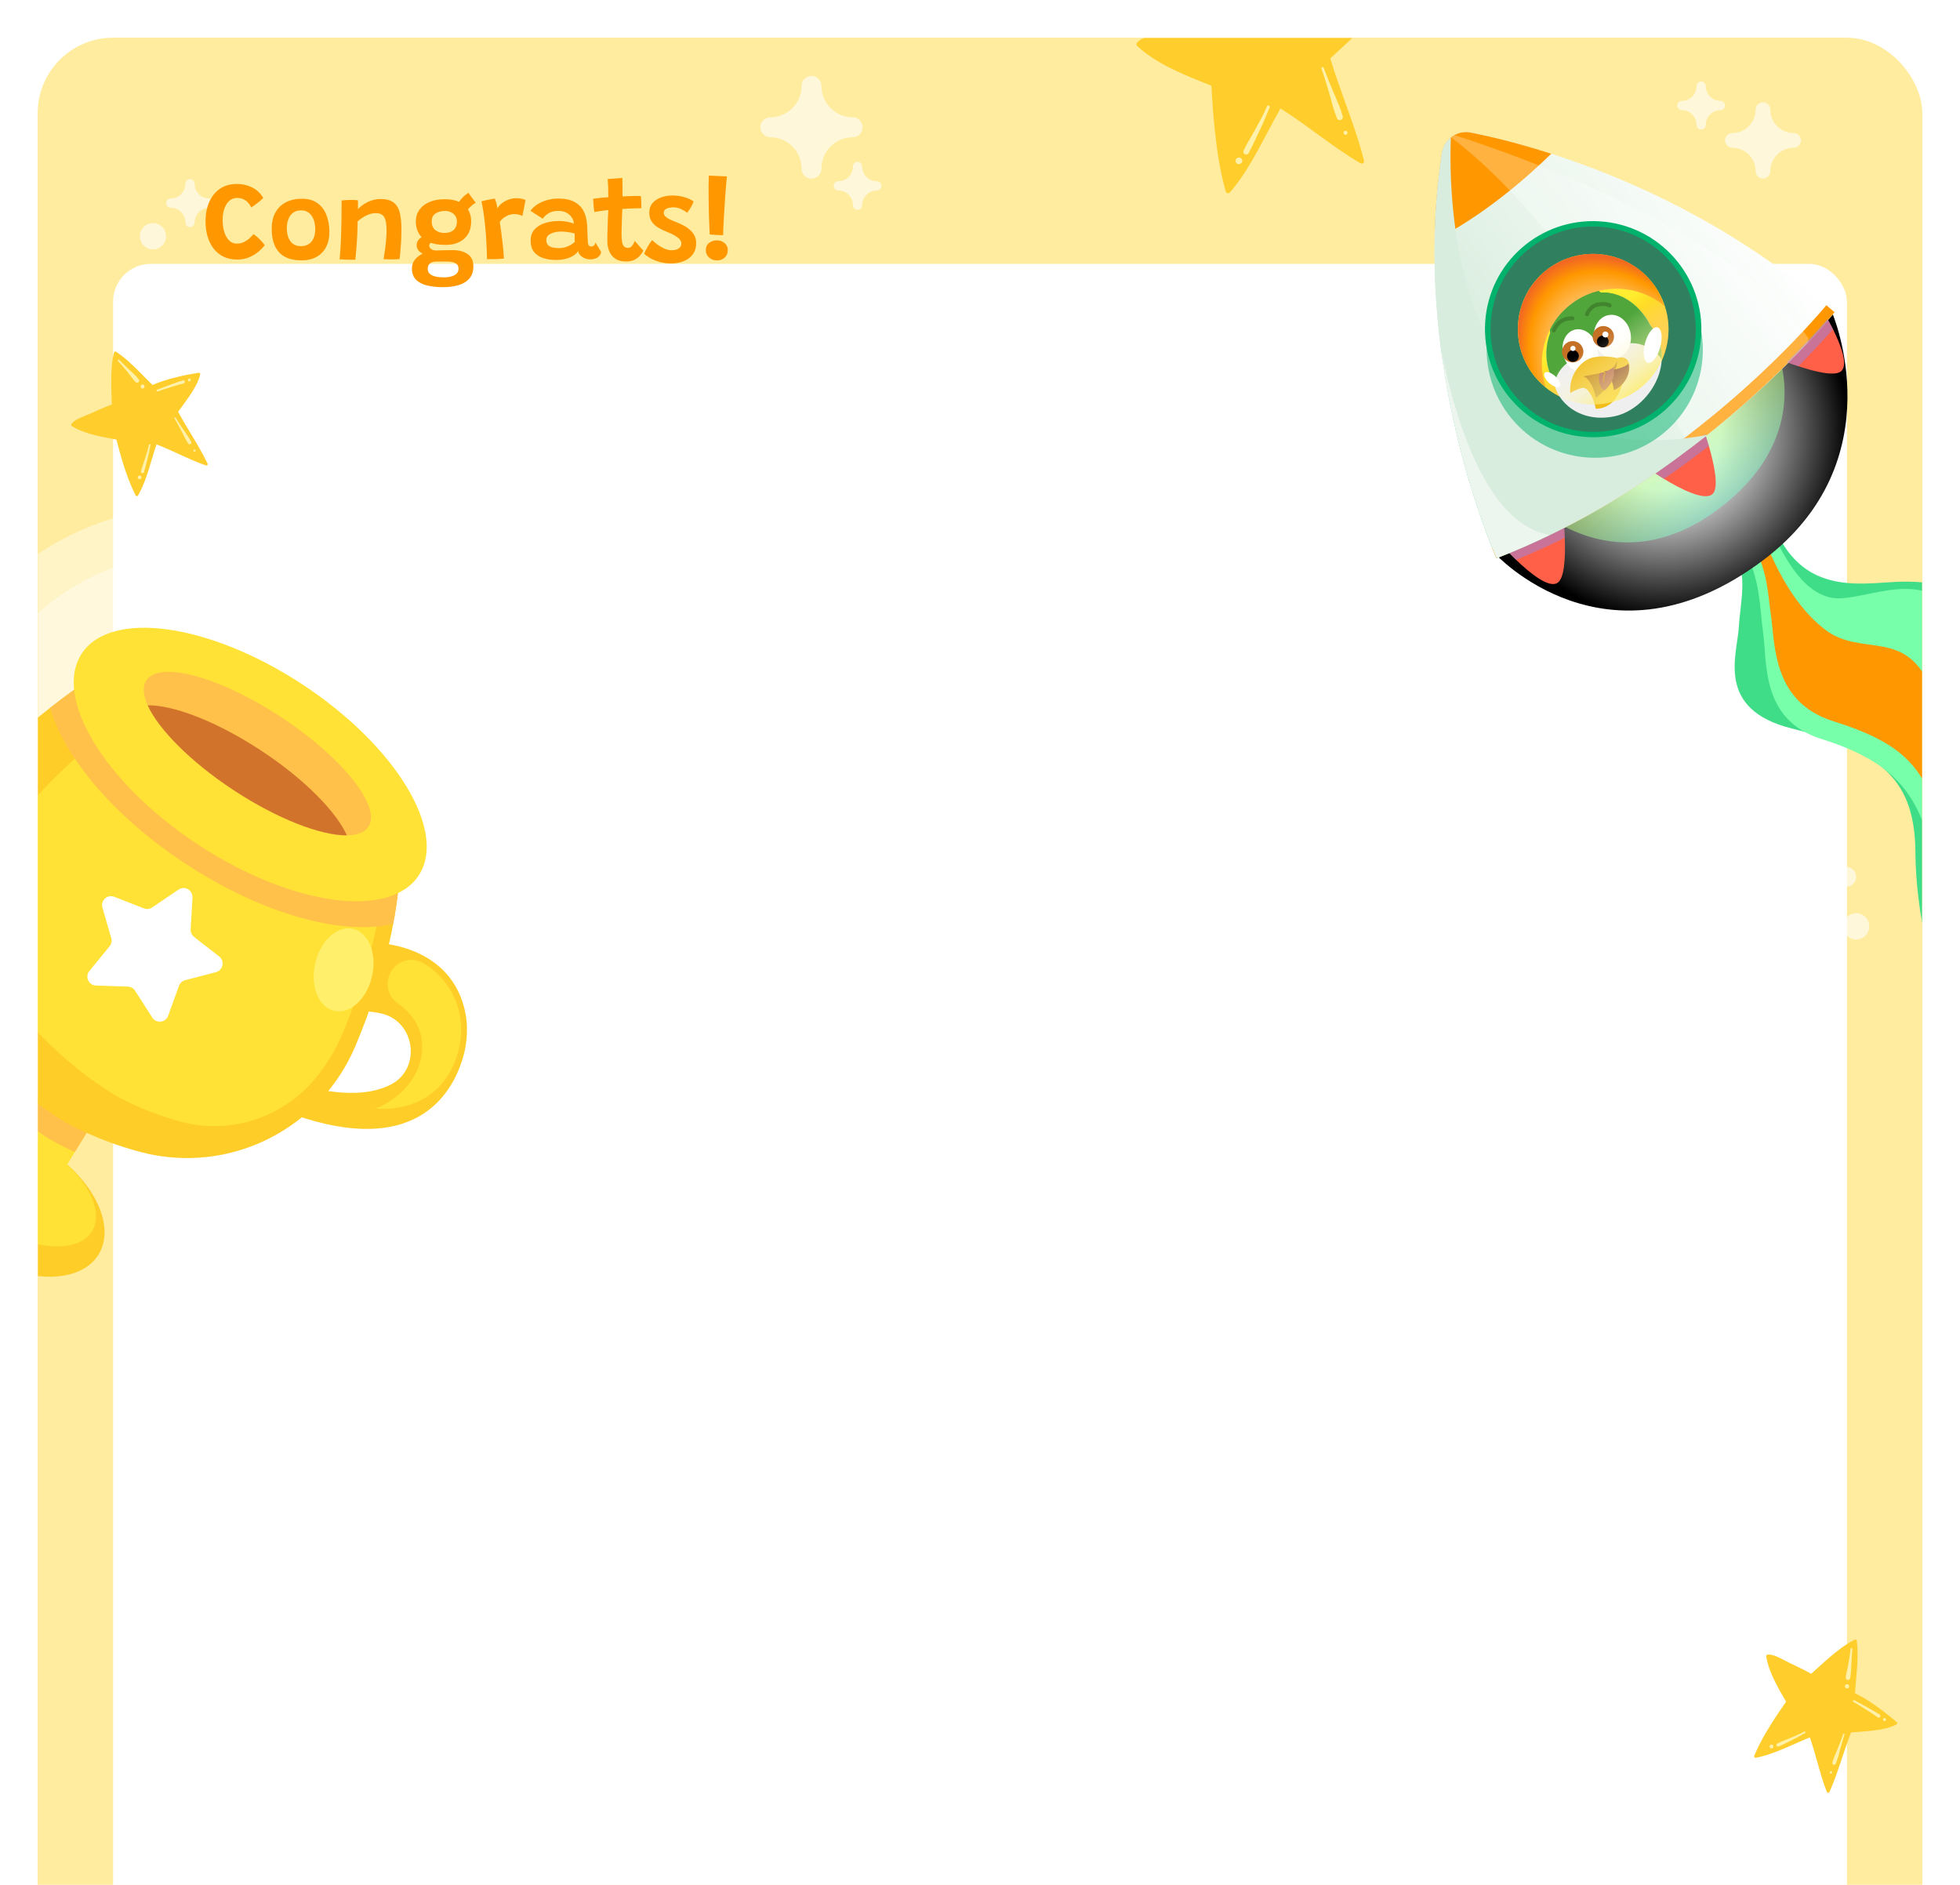 <svg width="1040" height="1000" viewBox="0 0 1040 1000" fill="none"
    xmlns="http://www.w3.org/2000/svg">
    <g filter="url(#filter0_dd_3008_152531)">
        <g clip-path="url(#clip0_3008_152531)">
            <path d="M1020 20H20V1427.09H1020V20Z" fill="#FFEC9F" />
            <rect x="60" y="140" width="920" height="1380" rx="20" fill="white" />
            <mask id="mask0_3008_152531" style="mask-type:luminance" maskUnits="userSpaceOnUse"
                x="20" y="20" width="1000" height="1408">
                <path d="M1020 20H20V1427.09H1020V20Z" fill="white" />
            </mask>
            <g mask="url(#mask0_3008_152531)">
                <path
                    d="M1150.06 443.706C1160.9 442.856 1183.11 441.908 1195.4 453.77C1283.44 555.579 1182.51 589.328 1172.34 593.829C1153.61 602.106 1118.19 592.7 1097.26 584.304C1078.91 576.943 1059.32 563.911 1044.33 548.122C1023.92 526.619 1016.53 480.608 1016.35 452.531C1016.1 414.635 999.579 398.686 950.732 386.489C910.045 376.328 921.806 347.335 922.659 332.6C923.474 318.536 927.458 306.662 920.365 290.336C917.826 284.49 914.036 278.821 908.788 274.66C902.823 269.931 894.173 265.716 888.048 264L888.227 263.868C892.458 260.762 901.004 254.488 906.136 253.122C911.976 251.568 917.566 252.116 922.962 254.817C933.929 260.306 937.739 271.686 942.569 282.066C947.474 292.61 954.722 301.469 965.754 305.932C978.287 311.002 991.248 309.611 1004.32 308.806C1018.24 307.947 1033.61 309.434 1045.94 316.636C1052.16 320.27 1055.76 325.223 1057.35 332.314C1060.42 345.946 1058.28 360.361 1059.4 374.158C1060.7 390.041 1062.98 407.762 1074.28 420.076C1084.16 430.842 1100.08 435.846 1113.65 439.631C1125.52 442.942 1137.76 444.672 1150.06 443.706Z"
                    fill="#40DD88" />
                <path
                    d="M1165.7 473.345C1200.43 459.783 1192.54 468.748 1203.77 480.935C1287.35 585.772 1174.14 600.072 1167.5 604.897C1155.29 613.772 1127.52 604.458 1110.59 595.997C1095.75 588.581 1078.94 575.274 1064.99 559.033C1046.01 536.916 1032.04 489.096 1026.69 459.856C1019.46 420.391 1004.37 404.006 966.223 391.966C934.451 381.936 937.704 351.58 935.594 336.222C933.58 321.564 934.301 309.143 926.059 292.236C923.108 286.182 919.272 280.33 914.643 276.067C909.384 271.222 902.248 266.951 897.43 265.247L897.537 265.107C900.068 261.815 905.18 255.164 908.695 253.672C912.696 251.973 916.904 252.469 921.369 255.208C930.444 260.775 935.356 272.576 940.831 283.321C946.393 294.236 957.402 317.757 975.99 317.433C994.578 317.109 1027.21 299.082 1040.57 333.651C1051.4 361.707 1032.69 431.129 1069.2 452.369C1107.11 474.425 1148.22 480.167 1165.7 473.345Z"
                    fill="#77FFAA" />
                <g style="mix-blend-mode:plus-lighter">
                    <path
                        d="M1165.93 452.472C1200.67 438.91 1192.53 468.752 1203.76 480.939C1203.76 480.939 1109.08 622.903 1102.44 627.729C1087.6 620.312 1062.62 607.635 1039.09 574.136C1017.25 543.051 1036.61 476.344 1031.25 447.104C1024.03 407.64 1010.7 394.597 972.563 382.557C940.792 372.528 941.866 342.272 939.757 326.915C937.743 312.257 937.946 303.933 929.705 287.027C926.754 280.973 917.899 267.116 897.432 265.256L897.539 265.117C900.07 261.824 905.181 255.174 908.696 253.682C912.697 251.984 912.985 255.36 917.45 258.1C926.524 263.667 928.812 272.096 934.288 282.841C939.849 293.755 948.255 318.257 968.065 333.783C987.875 349.31 1011.77 332.093 1025.12 366.661C1035.95 394.715 1030.92 440.316 1067.42 461.556C1105.33 483.611 1148.46 459.294 1165.93 452.472Z"
                        fill="#FF9800" />
                </g>
                <path style="mix-blend-mode:color-dodge"
                    d="M972.092 165.75C972.092 165.75 1006.27 244.456 935.04 297.594C852.579 359.115 793.081 293.545 793.081 293.545L827.134 162.961L972.092 165.75Z"
                    fill="url(#paint0_radial_3008_152531)" />
                <path opacity="0.5"
                    d="M942.529 184.935C942.529 184.935 964.241 231.404 910.904 270.725C858.565 309.302 816.657 270.299 816.657 270.299L821.426 152.016L942.547 184.959L942.529 184.935Z"
                    fill="url(#paint1_linear_3008_152531)" />
                <path
                    d="M871.488 246.497C871.488 246.497 873.799 248.14 877.257 250.448C878.936 251.585 880.819 252.751 882.909 254.051C892.107 259.643 904.29 265.796 908.602 262.18C912.288 259.032 909.576 246.393 906.726 236.572C905.999 234.29 905.4 232.131 904.793 230.303C903.639 226.819 902.732 224.491 902.732 224.491L871.465 246.515L871.488 246.497Z"
                    fill="#FF6047" />
                <path
                    d="M793.637 285.638C793.637 285.638 796.062 288.499 799.645 292.234C801.115 293.671 802.736 295.358 804.426 296.993C811.957 304.226 821.464 311.831 826.123 309.405C830.259 307.297 830.688 295.284 830.268 285.28C830.121 282.856 830.037 280.565 829.849 278.57C829.489 274.312 829.181 271.429 829.181 271.429L793.66 285.621L793.637 285.638Z"
                    fill="#FF6047" />
                <path
                    d="M939.88 188.814C939.88 188.814 943.286 190.327 948.06 192.123C949.966 192.837 952.052 193.598 954.271 194.295C963.42 197.353 974.112 199.911 977.159 196.732C980.521 193.247 976.924 183.441 972.6 174.648C971.652 172.748 970.67 170.948 969.716 169.234C966.513 163.297 963.598 158.811 963.598 158.811L939.88 188.814Z"
                    fill="#FF6047" />
                <path
                    d="M794.124 296.164C834.013 280.849 868.833 259.18 896.858 237.801C900.038 235.429 903.056 233.032 906.062 230.717C929.707 211.846 947.913 193.919 959.351 181.693C968.513 171.889 973.415 165.77 973.415 165.77C920.809 119.505 863.749 94.628 823.073 81.531C805.098 75.753 790.274 72.259 780.486 70.33C777.293 69.635 774.161 70.233 771.568 71.698C770.999 72.049 770.431 72.401 769.908 72.863C767.297 74.884 765.553 77.778 765.044 81.163C762.604 96.921 761.405 112.406 761.197 127.476C759.654 220.258 794.141 296.187 794.141 296.187L794.124 296.164Z"
                    fill="url(#paint2_linear_3008_152531)" />
                <path
                    d="M791.614 290.436C890.777 252.203 958.475 174.621 969.074 161.93C970.535 163.159 971.977 164.365 973.431 165.635C973.431 165.635 902.445 254.512 794.002 296.154C794.002 296.154 793.088 294.155 791.591 290.453L791.614 290.436Z"
                    fill="#FF9800" />
                <g style="mix-blend-mode:multiply" opacity="0.5">
                    <path
                        d="M948.056 192.127C949.963 192.841 952.05 193.602 954.27 194.3C962.523 185.933 968.715 179.067 972.607 174.642C971.658 172.742 970.675 170.94 969.721 169.226C965.37 174.247 958.057 182.275 948.079 192.109L948.056 192.127Z"
                        fill="#9185E7" />
                </g>
                <g style="mix-blend-mode:multiply" opacity="0.5">
                    <path
                        d="M877.277 250.44C878.957 251.577 880.84 252.744 882.932 254.045C891.392 248.277 899.288 242.385 906.762 236.555C906.034 234.272 905.434 232.111 904.828 230.282C896.332 237.019 887.106 243.794 877.253 250.458L877.277 250.44Z"
                        fill="#9185E7" />
                </g>
                <g style="mix-blend-mode:multiply" opacity="0.5">
                    <path
                        d="M799.657 292.261C801.128 293.698 802.75 295.386 804.441 297.022C813.319 293.368 821.942 289.47 830.293 285.303C830.145 282.878 830.062 280.586 829.873 278.59C820.187 283.535 810.096 288.13 799.657 292.261Z"
                        fill="#9185E7" />
                </g>
                <path
                    d="M761.253 127.499C787.534 114.084 810.003 94.351 823.12 81.559C805.142 75.78 790.314 72.285 780.523 70.355C773.219 68.852 766.225 73.816 765.078 81.191C762.637 96.953 761.438 112.442 761.23 127.516L761.253 127.499Z"
                    fill="#FF9800" />
                <g style="mix-blend-mode:overlay" opacity="0.25">
                    <path
                        d="M896.874 237.732C925.067 216.408 946.468 195.375 959.34 181.645C959.387 181.61 959.604 179.53 959.604 179.53C919.722 121.598 799.374 80.491 771.642 71.65C771.074 72.002 770.436 72.406 769.937 72.85C826.46 115.326 878.911 204.956 896.897 237.715L896.874 237.732Z"
                        fill="white" />
                </g>
                <path style="mix-blend-mode:multiply"
                    d="M794.093 296.166C803.807 292.431 813.294 288.248 822.377 283.861C850.592 270.302 875.665 253.986 896.802 237.818C899.981 235.446 902.998 233.05 906.004 230.735C905.842 230.712 905.645 230.786 905.517 230.809C769.996 255.799 768.526 105.855 769.843 72.913C767.279 74.899 765.536 77.792 765.027 81.176C762.587 96.931 761.388 112.412 761.181 127.478C760.85 147.994 762.287 167.734 764.736 185.923C773.197 250.117 794.117 296.149 794.117 296.149L794.093 296.166Z"
                    fill="#D8EDDD" />
                <g style="mix-blend-mode:multiply" opacity="0.5">
                    <path
                        d="M880.547 231.502C855.176 250.43 819.23 245.172 800.259 219.758C781.289 194.343 786.477 158.397 811.848 139.468C837.22 120.54 873.166 125.798 892.136 151.212C911.107 176.627 905.918 212.574 880.547 231.502Z"
                        fill="#00B26B" />
                </g>
                <path
                    d="M841.807 231.851C810.159 229.834 786.093 202.586 788.053 170.991C790.013 139.395 817.257 115.416 848.904 117.433C880.552 119.449 904.618 146.697 902.658 178.293C900.699 209.889 873.454 233.867 841.807 231.851Z"
                    fill="#00B26B" />
                <path
                    d="M877.962 218.343C853.872 236.315 819.743 231.323 801.731 207.192C783.719 183.062 788.645 148.932 812.734 130.96C836.823 112.988 870.953 117.981 888.965 142.111C906.977 166.241 902.051 200.371 877.962 218.343Z"
                    fill="#308060" />
                <path
                    d="M839.653 214.15C817.804 210.959 802.648 190.687 805.802 168.871C808.955 147.055 829.225 131.957 851.074 135.148C872.924 138.339 888.08 158.611 884.926 180.427C881.772 202.242 861.503 217.341 839.653 214.15Z"
                    fill="url(#paint3_linear_3008_152531)" />
                <g filter="url(#filter1_i_3008_152531)">
                    <path
                        d="M824.479 194.257C818.395 184.445 820.661 173.185 822.555 168.782C821.975 164.531 821.913 154.632 826.309 149.039C831.804 142.048 843.463 142.053 849.345 147.225C863.517 146.522 872.686 158.335 875.499 164.329C891.013 183.303 875.034 208.823 856.939 212.79C838.845 216.758 825.908 205.592 824.479 194.257Z"
                        fill="url(#paint4_linear_3008_152531)" />
                </g>
                <g filter="url(#filter2_i_3008_152531)">
                    <path
                        d="M824.487 194.249C818.404 184.439 820.669 173.181 822.563 168.778C821.983 164.528 821.921 154.63 826.316 149.038C831.81 142.048 843.468 142.053 849.348 147.225C863.518 146.522 872.686 158.332 875.499 164.325C880.264 170.153 882.057 176.597 881.731 182.845C880.945 181.146 877.729 177.179 871.158 174.905C864.587 172.631 855.582 175.58 851.9 177.338C847.854 171.559 841.197 168.423 839.101 169.486C837.005 170.549 836.181 175.418 837.399 181.159C826.993 185.656 824.787 193.418 824.985 196.737C824.758 195.912 824.592 195.081 824.487 194.249Z"
                        fill="#51A63B" />
                </g>
                <g filter="url(#filter3_i_3008_152531)">
                    <ellipse cx="9.259" cy="11.543" rx="9.259" ry="11.543"
                        transform="matrix(0.964 -0.255 0.257 0.969 822.584 173.283)"
                        fill="white" />
                </g>
                <ellipse cx="5.686" cy="5.648" rx="5.686" ry="5.648"
                    transform="matrix(0.995 0.07 -0.07 1 829.238 180.57)"
                    fill="#C57125" />
                <ellipse cx="3.129" cy="3.109" rx="3.129" ry="3.109"
                    transform="matrix(0.995 0.07 -0.07 1 831.742 185.552)"
                    fill="black" />
                <ellipse cx="1.374" cy="1.365" rx="1.374" ry="1.365"
                    transform="matrix(0.995 0.07 -0.07 1 833.359 183.394)"
                    fill="white" />
                <g filter="url(#filter4_i_3008_152531)">
                    <ellipse cx="9.823" cy="11.542" rx="9.823" ry="11.542"
                        transform="matrix(0.984 -0.16 0.162 0.99 840.029 164.694)"
                        fill="white" />
                </g>
                <ellipse cx="5.686" cy="5.648" rx="5.686" ry="5.648"
                    transform="matrix(0.995 0.07 -0.07 1 845.48 172.58)"
                    fill="#C57125" />
                <ellipse cx="3.124" cy="3.103" rx="3.124" ry="3.103"
                    transform="matrix(0.995 0.07 -0.07 1 847.57 177.845)"
                    fill="black" />
                <ellipse cx="1.593" cy="1.583" rx="1.593" ry="1.583"
                    transform="matrix(0.995 0.07 -0.07 1 850.369 175.777)"
                    fill="white" />
                <g filter="url(#filter5_i_3008_152531)">
                    <path
                        d="M858.099 184.022C856.093 183.421 850.709 182.505 845.227 183.65C838.775 185.149 832.273 193.187 833.247 202.495C837.243 200.188 839.541 199.703 840.191 199.749C841.665 199.872 845.034 202.268 846.711 210.866C858.107 210.796 861.045 197.988 861.25 195.035C862.856 193.312 865.686 190.493 864.218 186.343C863.044 183.023 859.65 183.412 858.099 184.022Z"
                        fill="#F1BD18" />
                </g>
                <path
                    d="M846.769 211.052C845.698 204.81 842.355 199.88 839.933 199.708C853.268 197.073 855.062 197.538 858.24 191.531C857.314 199.107 852.157 207.247 846.769 211.052Z"
                    fill="#BF800F" />
                <g filter="url(#filter6_i_3008_152531)">
                    <path
                        d="M856.009 194.894C853.75 197.485 847.723 198.188 843.212 199.055C844.594 199.59 847.562 202.322 848.377 208.971C853.504 207.008 857.76 200.333 856.009 194.894Z"
                        fill="#7B2C25" />
                </g>
                <path
                    d="M816.227 161.048C818.465 147.757 828.906 145.999 834.014 147.345C833.508 149.113 830.79 156.337 830.261 160.17C829.599 164.962 821.8 169.479 820.127 167.556C818.789 166.018 820.617 161.961 821.698 160.125C819.964 160.913 818.082 161.349 816.227 161.048Z"
                    fill="url(#paint5_linear_3008_152531)" />
                <path
                    d="M815.833 161.998C818.07 148.708 828.844 148.076 833.951 149.422C833.445 151.19 832.301 155.685 831.771 159.518C831.11 164.31 821.405 170.429 819.732 168.507C818.394 166.969 820.222 162.912 821.303 161.075C819.569 161.864 817.688 162.3 815.833 161.998Z"
                    fill="url(#paint6_radial_3008_152531)" />
                <path fill-rule="evenodd" clip-rule="evenodd"
                    d="M851.838 160.32C850.637 160.203 849.172 160.259 847.509 160.573C845.641 160.925 844.136 162.024 843.074 163.168C842.025 164.296 841.298 165.586 841.067 166.498C840.925 167.057 841.264 167.626 841.824 167.769C842.385 167.912 842.954 167.574 843.096 167.014C843.218 166.534 843.724 165.544 844.609 164.592C845.48 163.654 846.61 162.871 847.9 162.628C849.394 162.346 850.657 162.306 851.636 162.402C852.64 162.5 853.261 162.734 853.539 162.921C854.019 163.244 854.669 163.118 854.992 162.639C855.315 162.161 855.187 161.511 854.708 161.188C854.023 160.727 853.013 160.436 851.838 160.32ZM835.383 169.006C835.441 168.431 835.022 167.918 834.446 167.86C832.877 167.7 830.021 168.072 827.853 169.497C826.763 170.214 825.771 171.233 825.017 172.217C824.281 173.178 823.676 174.229 823.476 175.046C823.338 175.607 823.682 176.173 824.244 176.311C824.805 176.449 825.372 176.107 825.509 175.546C825.607 175.148 826.005 174.372 826.68 173.49C827.337 172.633 828.165 171.797 829.006 171.244C830.7 170.131 833.054 169.82 834.237 169.94C834.812 169.999 835.326 169.58 835.383 169.006Z"
                    fill="black" fill-opacity="0.2" />
                <path
                    d="M851.329 207.255C847.965 205.055 848.192 200.19 848.726 198.033C849.604 197.797 850.357 197.716 851.325 197.381C850.032 200.842 850.738 203.208 850.925 203.132C851.111 203.057 851.02 200.862 852.143 197.139C853.533 196.5 855.538 195.363 856.009 194.873C857.717 200.585 853.474 205.6 851.329 207.255Z"
                    fill="#A9524C" />
                <path
                    d="M839.653 214.15C817.804 210.959 802.648 190.687 805.802 168.871C808.955 147.055 829.225 131.957 851.074 135.148C872.924 138.339 888.08 158.611 884.926 180.427C881.772 202.242 861.503 217.341 839.653 214.15Z"
                    fill="url(#paint7_linear_3008_152531)" />
                <path style="mix-blend-mode:multiply"
                    d="M834.003 161.048C819.91 171.562 814.95 189.565 820.139 205.428C817.695 203.413 815.368 201.166 813.389 198.515C800.178 180.816 803.791 155.779 821.46 142.598C839.128 129.416 864.164 133.078 877.375 150.777C880.049 154.358 881.864 158.291 883.168 162.315C869.275 150.918 849.024 149.841 834.003 161.048Z"
                    fill="url(#paint8_radial_3008_152531)" />
                <path
                    d="M872.892 181.946C871.481 187.126 872.147 191.843 874.361 192.436C876.592 193.052 879.531 189.339 880.941 184.159C882.352 178.98 881.686 174.263 879.472 173.67C877.241 173.053 874.302 176.767 872.892 181.946Z"
                    fill="white" />
                <path
                    d="M821.947 203.148C824.105 205.121 826.596 205.94 827.501 204.975C828.389 203.987 827.39 201.584 825.214 199.588C823.056 197.616 820.565 196.796 819.66 197.761C818.771 198.749 819.771 201.153 821.947 203.148Z"
                    fill="white" />
                <g style="mix-blend-mode:overlay" opacity="0.5">
                    <path
                        d="M822.335 283.85C791.47 278.507 774.236 231.8 764.684 185.948C773.143 250.13 794.058 296.154 794.058 296.154C803.769 292.419 813.255 288.237 822.335 283.85Z"
                        fill="white" />
                </g>
                <g style="mix-blend-mode:lighten" opacity="0.4">
                    <path
                        d="M103.625 571.189C186.787 571.189 254.204 503.435 254.204 419.856C254.204 336.278 186.787 268.524 103.625 268.524C20.463 268.524 -46.953 336.278 -46.953 419.856C-46.953 503.435 20.463 571.189 103.625 571.189Z"
                        fill="white" />
                </g>
                <g style="mix-blend-mode:lighten" opacity="0.4">
                    <path
                        d="M103.626 546.292C173.107 546.292 229.432 489.685 229.432 419.856C229.432 350.027 173.107 293.42 103.626 293.42C34.145 293.42 -22.18 350.027 -22.18 419.856C-22.18 489.685 34.145 546.292 103.626 546.292Z"
                        fill="white" />
                </g>
                <path
                    d="M52.327 665.523C42.687 681.306 13.927 681.29 -11.914 665.507C-37.755 649.725 -50.892 624.142 -41.267 608.359C-31.627 592.577 -2.867 592.593 22.973 608.376C48.814 624.158 61.951 649.741 52.327 665.523Z"
                    fill="#FFCD28" />
                <path
                    d="M48.861 653.205C41.724 664.882 18.578 663.727 -2.836 650.639C-24.265 637.551 -35.846 617.486 -28.725 605.809C-21.587 594.133 1.559 595.287 22.973 608.375C44.402 621.463 55.983 641.529 48.861 653.205Z"
                    fill="#FFE235" />
                <path
                    d="M10.075 629.483C2.665 624.976 0.307 615.272 4.846 607.83L12.658 595.047L14.695 591.695L37.696 554.082L37.793 553.922L64.676 570.346L64.58 570.507L41.69 607.958L39.685 611.214L31.746 624.254C27.206 631.696 17.534 634.022 10.091 629.483H10.075Z"
                    fill="#FFE235" />
                <path
                    d="M39.672 611.215C31.138 607.285 26.214 604.254 26.214 604.254C21.418 601.222 16.927 598.159 12.66 595.063L14.697 591.711L37.699 554.099L64.582 570.523L41.693 607.975L39.688 611.231L39.672 611.215Z"
                    fill="#FFC14A" />
                <path
                    d="M199.623 500.286C199.623 500.286 237.381 500.639 246.251 534.386C248.625 543.432 248.192 553.056 245.401 561.989C239.29 581.573 219.513 613.524 156.234 591.486L161.913 575.992C161.913 575.992 188.667 585.006 207.338 575.414C223.859 566.93 220.331 541.668 202.189 537.674C196.976 536.535 190.496 535.99 182.46 536.503L199.639 500.286H199.623Z"
                    fill="#FFCD28" />
                <path
                    d="M211.044 532.301C217.54 536.792 225.865 545.517 223.699 559.905C222.352 568.822 217.043 576.618 209.857 582.071C206.616 584.525 202.863 586.883 199.174 588.054C199.174 588.054 230.628 592.561 241.873 561.893C245.802 551.179 245.786 539.182 240.894 528.869C237.911 522.581 232.906 515.861 224.517 510.953C217.411 506.799 208.269 510.632 206.183 518.587C206.151 518.7 206.119 518.796 206.103 518.908C204.788 523.977 206.745 529.318 211.06 532.301H211.044Z"
                    fill="#FFE235" />
                <path
                    d="M142.875 603.98C122.456 614.31 98.395 617.421 74.736 611.23C49.762 604.702 32.31 594.004 32.31 594.004C7.753 578.366 -9.988 561.252 -22.739 545.726C-50.81 511.37 -52.189 462.819 -25.611 427.276C-9.811 406.2 10.239 388.252 26.632 375.485C43.57 362.204 56.483 354.49 56.483 354.49L81.954 370.529L212.505 452.682C212.409 465.257 210.965 477.831 208.655 490.053C204.18 513.872 196.401 536.311 188.701 554.708C179.414 576.794 162.909 593.827 142.875 603.964V603.98Z"
                    fill="#FFCD28" />
                <path
                    d="M166.565 573.041C149.594 592.93 122.422 601.831 97.079 595.383C96.934 595.351 96.806 595.319 96.662 595.271C74.911 589.625 59.721 580.275 59.721 580.275C38.356 566.657 22.893 551.757 11.794 538.22C-12.7 508.354 -13.903 466.043 9.291 435.119C34.554 401.357 72.457 376.897 79.595 372.438L204.419 450.982C204.098 486.413 192.806 521.876 181.658 548.533C177.825 557.659 172.708 565.871 166.581 573.041H166.565Z"
                    fill="#FFE235" />
                <path
                    d="M102.149 476.18L101.154 493.053C101.058 494.609 101.748 496.116 102.967 497.063L116.296 507.44C119.392 509.846 118.381 514.77 114.58 515.765L98.235 520.031C96.727 520.432 95.508 521.539 94.979 522.998L89.22 538.893C87.889 542.582 82.9 543.144 80.783 539.84L71.672 525.613C70.838 524.297 69.395 523.479 67.839 523.431L50.949 522.87C47.019 522.742 44.95 518.17 47.436 515.123L58.151 502.051C59.145 500.848 59.466 499.228 59.033 497.736L54.349 481.505C53.258 477.735 56.964 474.351 60.621 475.779L76.356 481.938C77.816 482.499 79.452 482.323 80.735 481.441L94.722 471.961C97.978 469.764 102.341 472.25 102.101 476.164L102.149 476.18Z"
                    fill="white" />
                <path
                    d="M197.409 517.963C194.698 529.992 185.732 538.204 177.407 536.328C169.066 534.451 164.527 523.175 167.237 511.146C169.948 499.116 178.915 490.904 187.239 492.781C195.58 494.658 200.12 505.933 197.409 517.963Z"
                    fill="#FFEF6B" />
                <path
                    d="M208.638 490.07C182.156 496.662 139.201 485.13 98.186 458.072C60.267 433.099 33.865 401.405 26.615 375.502C43.554 362.221 56.466 354.506 56.466 354.506L81.938 370.545L212.488 452.699C212.392 465.273 210.948 477.848 208.638 490.07Z"
                    fill="#FFC14A" />
                <path
                    d="M222.144 464.502C237.56 441.115 210.045 395.785 160.688 363.254C111.331 330.723 58.822 323.31 43.407 346.697C27.991 370.083 55.506 415.413 104.863 447.944C154.22 480.475 206.728 487.888 222.144 464.502Z"
                    fill="#FFE235" />
                <path
                    d="M184.066 443.187C170.272 443.315 147.19 434.478 123.819 419.112C101.059 404.116 84.072 386.841 78.362 374.186C75.924 368.781 75.539 364.21 77.64 360.986C84.666 350.32 116.714 359.077 149.291 380.522C181.837 401.982 202.512 427.998 195.471 438.648C193.466 441.647 189.52 443.123 184.066 443.187Z"
                    fill="#FFC14A" />
                <path
                    d="M184.066 443.187C170.271 443.315 147.189 434.478 123.819 419.112C101.058 404.115 84.072 386.841 78.361 374.186C92.188 374.026 115.27 382.863 138.608 398.261C161.401 413.226 178.355 430.532 184.066 443.187Z"
                    fill="#D2732C" />
                <g opacity="0.6">
                    <path
                        d="M951.675 70.56C944.885 70.56 939.367 65.015 939.367 58.191C939.367 56.013 937.625 54.262 935.458 54.262C933.292 54.262 931.549 56.013 931.549 58.191C931.549 65.015 926.032 70.56 919.241 70.56C917.074 70.56 915.332 72.311 915.332 74.489C915.332 76.667 917.074 78.418 919.241 78.418C926.032 78.418 931.549 83.963 931.549 90.787C931.549 92.965 933.292 94.716 935.458 94.716C937.625 94.716 939.367 92.965 939.367 90.787C939.367 83.963 944.885 78.418 951.675 78.418C953.842 78.418 955.585 76.667 955.585 74.489C955.585 72.311 953.842 70.56 951.675 70.56Z"
                        fill="white" />
                    <path
                        d="M979.628 459.9C970.492 459.9 963.054 452.425 963.054 443.243C963.054 440.324 960.686 437.945 957.782 437.945C954.878 437.945 952.51 440.324 952.51 443.243C952.51 452.425 945.072 459.9 935.936 459.9C933.032 459.9 930.664 462.28 930.664 465.198C930.664 468.117 933.032 470.496 935.936 470.496C945.072 470.496 952.51 477.972 952.51 487.154C952.51 490.072 954.878 492.452 957.782 492.452C960.686 492.452 963.054 490.072 963.054 487.154C963.054 477.972 970.492 470.496 979.628 470.496C982.532 470.496 984.9 468.117 984.9 465.198C984.9 462.28 982.532 459.9 979.628 459.9Z"
                        fill="white" />
                    <path
                        d="M452.437 62.228C443.301 62.228 435.862 54.753 435.862 45.571C435.862 42.652 433.495 40.273 430.591 40.273C427.687 40.273 425.319 42.652 425.319 45.571C425.319 54.753 417.88 62.228 408.744 62.228C405.84 62.228 403.473 64.608 403.473 67.526C403.473 70.445 405.84 72.825 408.744 72.825C417.88 72.825 425.319 80.3 425.319 89.482C425.319 92.401 427.687 94.78 430.591 94.78C433.495 94.78 435.862 92.401 435.862 89.482C435.862 80.3 443.301 72.825 452.437 72.825C455.341 72.825 457.709 70.445 457.709 67.526C457.709 64.608 455.341 62.228 452.437 62.228Z"
                        fill="white" />
                    <path
                        d="M102.319 879.61C98.053 879.61 94.568 876.108 94.568 871.82C94.568 870.451 93.473 869.351 92.111 869.351C90.748 869.351 89.654 870.451 89.654 871.82C89.654 876.108 86.169 879.61 81.903 879.61C80.54 879.61 79.445 880.71 79.445 882.08C79.445 883.449 80.54 884.549 81.903 884.549C86.169 884.549 89.654 888.051 89.654 892.339C89.654 893.709 90.748 894.809 92.111 894.809C93.473 894.809 94.568 893.709 94.568 892.339C94.568 888.051 98.053 884.549 102.319 884.549C103.682 884.549 104.776 883.449 104.776 882.08C104.776 880.71 103.682 879.61 102.319 879.61Z"
                        fill="white" />
                    <path
                        d="M912.854 53.521C908.588 53.521 905.103 50.019 905.103 45.731C905.103 44.362 904.009 43.262 902.646 43.262C901.283 43.262 900.189 44.362 900.189 45.731C900.189 50.019 896.704 53.521 892.438 53.521C891.075 53.521 889.98 54.621 889.98 55.991C889.98 57.36 891.075 58.46 892.438 58.46C896.704 58.46 900.189 61.962 900.189 66.25C900.189 67.62 901.283 68.72 902.646 68.72C904.009 68.72 905.103 67.62 905.103 66.25C905.103 61.962 908.588 58.46 912.854 58.46C914.217 58.46 915.311 57.36 915.311 55.991C915.311 54.621 914.217 53.521 912.854 53.521Z"
                        fill="white" />
                    <path
                        d="M465.235 96.127C460.969 96.127 457.484 92.625 457.484 88.337C457.484 86.968 456.389 85.867 455.027 85.867C453.664 85.867 452.57 86.968 452.57 88.337C452.57 92.625 449.085 96.127 444.818 96.127C443.456 96.127 442.361 97.227 442.361 98.596C442.361 99.966 443.456 101.066 444.818 101.066C449.085 101.066 452.57 104.568 452.57 108.856C452.57 110.225 453.664 111.325 455.027 111.325C456.389 111.325 457.484 110.225 457.484 108.856C457.484 104.568 460.969 101.066 465.235 101.066C466.598 101.066 467.692 99.966 467.692 98.596C467.692 97.227 466.598 96.127 465.235 96.127Z"
                        fill="white" />
                    <path
                        d="M111.03 105.301C106.764 105.301 103.279 101.799 103.279 97.511C103.279 96.142 102.184 95.042 100.822 95.042C99.459 95.042 98.365 96.142 98.365 97.511C98.365 101.799 94.88 105.301 90.613 105.301C89.251 105.301 88.156 106.401 88.156 107.771C88.156 109.14 89.251 110.24 90.613 110.24C94.88 110.24 98.365 113.742 98.365 118.03C98.365 119.4 99.459 120.5 100.822 120.5C102.184 120.5 103.279 119.4 103.279 118.03C103.279 113.742 106.764 110.24 111.03 110.24C112.393 110.24 113.487 109.14 113.487 107.771C113.487 106.401 112.393 105.301 111.03 105.301Z"
                        fill="white" />
                    <path
                        d="M116.414 897.749C116.414 901.61 113.309 904.73 109.467 904.73C105.624 904.73 102.52 901.61 102.52 897.749C102.52 893.887 105.624 890.767 109.467 890.767C113.309 890.767 116.414 893.887 116.414 897.749Z"
                        fill="white" />
                    <path
                        d="M88.111 125.327C88.111 129.188 85.006 132.309 81.164 132.309C77.322 132.309 74.217 129.188 74.217 125.327C74.217 121.465 77.322 118.345 81.164 118.345C85.006 118.345 88.111 121.465 88.111 125.327Z"
                        fill="white" />
                    <path
                        d="M991.847 491.487C991.847 495.348 988.742 498.469 984.9 498.469C981.058 498.469 977.953 495.348 977.953 491.487C977.953 487.626 981.058 484.505 984.9 484.505C988.742 484.505 991.847 487.626 991.847 491.487Z"
                        fill="white" />
                </g>
                <g filter="url(#filter7_dd_3008_152531)">
                    <path
                        d="M984.954 869.986C984.954 869.986 984.899 869.943 984.868 869.918C984.639 869.788 984.368 869.792 984.113 869.921C979.082 872.459 974.583 876.052 970.847 879.241C968.565 881.184 966.31 883.237 964.125 885.218C963.103 886.143 962.081 887.069 961.059 887.994C959.033 886.88 956.915 885.784 954.609 884.653C953.277 883.999 951.934 883.36 950.592 882.735C949.846 882.389 948.963 881.973 948.096 881.506L947.366 881.122C945.9 880.348 944.38 879.544 942.82 878.888C941.897 878.491 941.03 878.202 940.172 877.997C939.271 877.783 938.51 877.73 937.849 877.858C937.619 877.907 937.459 877.997 937.335 878.154C937.212 878.311 937.159 878.524 937.181 878.706C937.989 884.001 940.204 888.902 942.053 892.586C943.681 895.855 945.553 899.073 947.354 902.172L947.723 902.819C945.508 905.986 942.617 910.172 939.9 914.495C936.247 920.295 933.595 925.165 931.539 929.844C931.309 930.362 931.093 930.879 930.876 931.396L930.82 931.516C930.722 931.77 930.755 932.051 930.908 932.261C930.943 932.314 930.992 932.365 931.047 932.408C931.212 932.538 931.419 932.599 931.607 932.57C936.993 931.571 942.178 929.55 946.985 927.523C948.842 926.734 950.682 925.919 952.521 925.103C955.065 923.977 957.683 922.821 960.304 921.757C961.819 926.043 963.084 930.501 964.296 934.815C965.773 940.039 967.285 945.443 969.308 950.587C969.337 950.712 969.401 950.826 969.49 950.922C969.522 950.947 969.545 950.965 969.577 950.99C969.703 951.089 969.867 951.155 970.031 951.157C970.173 951.155 970.298 951.126 970.419 951.069C970.6 950.969 970.689 950.823 970.772 950.621C973.404 944.742 975.469 938.531 977.466 932.521C978.934 928.104 980.461 923.53 982.192 919.117C983.145 919.041 984.105 918.97 985.065 918.9L985.742 918.848C987.995 918.689 990.324 918.514 992.61 918.28C995.402 917.986 997.701 917.622 999.837 917.142C1002.3 916.588 1004.43 915.846 1006.34 914.873C1006.52 914.773 1006.64 914.552 1006.68 914.391C1006.73 914.128 1006.64 913.84 1006.45 913.677C1004.73 912.207 1003.01 910.786 1001.33 909.461C999.136 907.733 996.941 906.105 994.791 904.614C991.017 901.983 987.574 899.919 984.276 898.3C984.437 896.187 984.619 894.065 984.801 891.943C984.951 890.216 985.109 888.496 985.245 886.771C985.621 881.913 985.914 876.189 985.26 870.584C985.229 870.317 985.135 870.128 984.97 869.998"
                        fill="#FFCD2C" />
                    <path
                        d="M982.495 874.339C982.241 874.304 981.985 874.484 981.959 874.744C981.687 877.304 981.306 879.841 980.831 882.368C980.714 883.002 980.605 883.641 980.474 884.276C980.343 884.911 980.204 885.54 980.066 886.169C979.795 887.419 979.495 888.672 979.341 889.951C979.262 890.601 979.706 891.218 980.364 891.304C980.675 891.346 980.987 891.273 981.236 891.087C981.511 890.884 981.635 890.613 981.717 890.283C982.002 889.031 982.09 887.739 982.174 886.469C982.211 885.823 982.248 885.178 982.277 884.526C982.308 883.889 982.359 883.242 982.388 882.591C982.516 880.019 982.636 877.441 982.9 874.875C982.922 874.701 982.852 874.531 982.719 874.426C982.656 874.376 982.581 874.343 982.501 874.331"
                        fill="#FFF1AA" />
                    <path
                        d="M979.148 893.94C978.765 894.426 978.846 895.164 979.333 895.548C979.82 895.932 980.55 895.846 980.94 895.352C981.33 894.857 981.237 894.135 980.749 893.751C980.262 893.367 979.532 893.453 979.148 893.94Z"
                        fill="#FFF1AA" />
                    <path
                        d="M997.4 909.623C996.346 908.957 995.266 908.323 994.175 907.704C993.03 907.056 991.877 906.402 990.732 905.755C988.49 904.496 986.201 903.328 983.958 902.07C983.721 901.934 983.419 901.962 983.269 902.201C983.122 902.403 983.164 902.754 983.395 902.898C984.478 903.51 985.552 904.152 986.618 904.802C987.739 905.481 988.848 906.19 989.964 906.891C991.024 907.549 992.073 908.223 993.117 908.918C994.214 909.643 995.292 910.391 996.383 911.124C996.793 911.395 997.365 911.3 997.643 910.882C997.897 910.511 997.824 909.957 997.463 909.672C997.439 909.654 997.424 909.641 997.4 909.623Z"
                        fill="#FFF1AA" />
                    <path
                        d="M999.284 911.832C999.023 912.212 999.15 912.681 999.487 912.947C999.825 913.213 1000.37 913.084 1000.6 912.744C1000.86 912.364 1000.74 911.895 1000.39 911.622C1000.05 911.35 999.506 911.485 999.276 911.826"
                        fill="#FFF1AA" />
                    <path
                        d="M978.455 919.699C978.236 919.654 978.074 919.794 978.005 919.994C977.922 920.246 977.844 920.49 977.76 920.742C977.771 920.713 977.781 920.683 977.784 920.647C976.967 923.058 976.026 925.434 975.074 927.79C974.826 928.396 974.57 928.996 974.314 929.596C974.065 930.202 973.801 930.796 973.553 931.402C973.058 932.629 972.61 933.892 972.242 935.168C972.212 935.335 972.217 935.491 972.271 935.649C972.35 935.889 972.531 936.095 972.758 936.211C972.986 936.327 973.244 936.339 973.484 936.261C973.718 936.19 973.952 936.006 974.045 935.774C974.554 934.546 974.988 933.284 975.356 932.009C975.741 930.695 976.066 929.361 976.429 928.043C977.153 925.394 977.899 922.749 978.742 920.142C978.79 920.001 978.709 919.861 978.599 919.775C978.552 919.737 978.498 919.708 978.441 919.701"
                        fill="#FFF1AA" />
                    <path
                        d="M971.093 939.919C970.879 940.158 970.879 940.578 971.146 940.788C971.413 940.999 971.783 940.998 972.016 940.735C972.23 940.496 972.23 940.076 971.963 939.866C971.695 939.655 971.325 939.656 971.093 939.919Z"
                        fill="#FFF1AA" />
                    <path
                        d="M957.356 918.659C956.508 919.136 955.636 919.581 954.759 919.998C954.759 919.998 954.766 919.99 954.772 919.982C953.855 920.418 952.919 920.813 951.99 921.2C950.994 921.624 949.999 922.062 949.001 922.472C946.998 923.299 944.948 924.025 943.016 925.022C942.884 925.109 942.777 925.229 942.702 925.373C942.605 925.577 942.583 925.814 942.658 926.026C942.795 926.452 943.324 926.767 943.758 926.587C944.94 926.106 946.09 925.536 947.233 924.974C948.432 924.391 949.612 923.781 950.811 923.198C953.207 922.032 955.531 920.733 957.846 919.427C958.066 919.294 958.115 918.989 957.984 918.784C957.957 918.737 957.923 918.698 957.884 918.667C957.735 918.55 957.521 918.547 957.347 918.638"
                        fill="#FFF1AA" />
                    <path
                        d="M939.188 925.893C938.83 926.298 938.83 927.01 939.278 927.363C939.726 927.716 940.36 927.72 940.756 927.281C941.114 926.876 941.114 926.164 940.666 925.811C940.218 925.458 939.584 925.454 939.196 925.899"
                        fill="#FFF1AA" />
                </g>
                <g filter="url(#filter8_dd_3008_152531)">
                    <path
                        d="M657.919 -37.494C657.919 -37.494 657.8 -37.494 657.732 -37.494C657.29 -37.426 656.934 -37.138 656.73 -36.696C652.688 -28.018 650.463 -18.491 648.833 -10.306C647.831 -5.313 646.982 -0.202 646.15 4.74C645.759 7.05 645.369 9.359 644.978 11.669C641.106 12.314 637.133 13.078 632.87 13.995C630.408 14.522 627.945 15.082 625.5 15.66C624.141 15.982 622.528 16.356 620.881 16.645L619.505 16.899C616.737 17.409 613.867 17.935 611.099 18.699C609.452 19.141 607.991 19.667 606.633 20.296C605.206 20.958 604.136 21.688 603.389 22.554C603.135 22.86 603.016 23.149 603.016 23.488C603.016 23.828 603.168 24.168 603.389 24.388C610.029 30.604 618.13 34.815 624.464 37.787C630.068 40.437 635.944 42.763 641.599 45.005L642.771 45.48C643.144 52.035 643.688 60.662 644.605 69.289C645.827 80.871 647.407 90.16 649.58 98.566C649.818 99.5 650.073 100.417 650.328 101.334L650.379 101.555C650.514 101.996 650.854 102.336 651.279 102.455C651.38 102.489 651.499 102.506 651.618 102.506C651.975 102.506 652.315 102.37 652.535 102.132C658.666 95.136 663.455 86.984 667.734 79.224C669.381 76.218 670.978 73.195 672.574 70.172C674.782 65.995 677.057 61.698 679.435 57.52C685.956 61.647 692.324 66.266 698.472 70.749C705.927 76.167 713.62 81.788 721.72 86.526C721.89 86.662 722.094 86.746 722.314 86.781C722.382 86.781 722.433 86.781 722.501 86.781C722.773 86.781 723.062 86.696 723.282 86.526C723.469 86.373 723.605 86.203 723.707 85.999C723.843 85.677 723.809 85.388 723.707 85.031C721.041 74.418 717.271 63.957 713.62 53.835C710.937 46.397 708.168 38.687 705.842 30.977C707.031 29.874 708.236 28.77 709.442 27.666L710.291 26.885C713.127 24.303 716.048 21.62 718.85 18.903C722.264 15.575 724.947 12.671 727.29 9.784C729.99 6.455 732.045 3.229 733.574 -0.083C733.709 -0.405 733.642 -0.83 733.523 -1.085C733.319 -1.492 732.894 -1.781 732.47 -1.798C728.632 -1.951 724.845 -2.036 721.211 -2.036C716.473 -2.036 711.837 -1.9 707.404 -1.628C699.61 -1.17 692.851 -0.303 686.754 1.004C684.75 -1.985 682.763 -5.007 680.776 -8.03C679.163 -10.493 677.567 -12.955 675.937 -15.4C671.334 -22.278 665.713 -30.226 658.954 -37.019C658.632 -37.341 658.309 -37.494 657.953 -37.494"
                        fill="#FFCD2C" />
                    <path
                        d="M701.495 35.682C701.156 35.851 701.088 36.208 701.207 36.548C701.359 36.972 701.512 37.38 701.665 37.804C701.648 37.753 701.631 37.702 701.597 37.651C703.041 41.727 704.28 45.888 705.486 50.031C705.792 51.101 706.08 52.171 706.369 53.241C706.675 54.311 706.947 55.381 707.252 56.451C707.881 58.607 708.611 60.764 709.46 62.853C709.596 63.108 709.766 63.311 710.003 63.464C710.36 63.702 710.818 63.787 711.243 63.702C711.668 63.617 712.024 63.362 712.262 63.006C712.5 62.666 712.619 62.174 712.5 61.766C711.888 59.592 711.141 57.453 710.292 55.364C709.426 53.207 708.458 51.084 707.558 48.944C705.741 44.648 703.958 40.335 702.344 35.97C702.259 35.733 702.005 35.631 701.767 35.631C701.665 35.631 701.563 35.648 701.478 35.699"
                        fill="#FFF1AA" />
                    <path
                        d="M712.924 70.393C712.89 70.936 713.331 71.496 713.909 71.496C714.486 71.496 714.979 71.106 715.012 70.511C715.046 69.968 714.605 69.408 714.028 69.408C713.45 69.408 712.958 69.798 712.924 70.393Z"
                        fill="#FFF1AA" />
                    <path
                        d="M672.251 56.468C671.622 57.996 670.926 59.507 670.196 60.985C670.196 60.985 670.196 60.968 670.196 60.951C669.432 62.496 668.6 64.007 667.767 65.502C666.884 67.115 666.018 68.746 665.118 70.342C663.318 73.551 661.348 76.676 659.82 80.039C659.735 80.293 659.718 80.565 659.769 80.837C659.854 81.21 660.075 81.55 660.397 81.754C661.026 82.178 662.061 82.043 662.452 81.346C663.522 79.461 664.456 77.491 665.39 75.538C666.375 73.501 667.309 71.446 668.294 69.408C670.264 65.332 671.996 61.154 673.711 56.977C673.864 56.569 673.609 56.111 673.219 55.975C673.134 55.941 673.049 55.924 672.964 55.924C672.641 55.924 672.353 56.145 672.217 56.45"
                        fill="#FFF1AA" />
                    <path
                        d="M655.626 85.218C655.575 86.135 656.322 87.086 657.29 87.086C658.258 87.086 659.107 86.424 659.175 85.422C659.226 84.505 658.478 83.554 657.511 83.554C656.543 83.554 655.693 84.216 655.642 85.218"
                        fill="#FFF1AA" />
                </g>
                <g filter="url(#filter9_dd_3008_152531)">
                    <path
                        d="M61.033 186.479C61.033 186.479 60.969 186.492 60.932 186.499C60.699 186.584 60.536 186.78 60.473 187.042C59.213 192.197 59.033 197.616 59.032 202.24C59.027 205.062 59.118 207.931 59.2 210.707C59.238 212.004 59.275 213.301 59.313 214.599C57.276 215.372 55.196 216.22 52.976 217.183C51.694 217.738 50.414 218.311 49.146 218.891C48.442 219.215 47.605 219.593 46.74 219.93L46.019 220.218C44.568 220.797 43.063 221.396 41.64 222.113C40.791 222.533 40.053 222.978 39.382 223.467C38.678 223.983 38.175 224.496 37.862 225.048C37.756 225.242 37.723 225.412 37.76 225.596C37.796 225.781 37.916 225.949 38.06 226.045C42.346 228.697 47.209 230.102 50.977 231.025C54.313 231.853 57.762 232.476 61.082 233.077L61.771 233.208C62.683 236.728 63.913 241.356 65.345 245.942C67.264 252.101 69.128 256.975 71.221 261.305C71.451 261.786 71.689 262.257 71.927 262.727L71.978 262.841C72.1 263.066 72.322 263.214 72.566 263.232C72.625 263.24 72.691 263.236 72.756 263.223C72.95 263.184 73.12 263.073 73.215 262.92C75.793 258.45 77.517 253.5 79.005 248.817C79.576 247.004 80.118 245.188 80.659 243.372C81.408 240.861 82.181 238.279 83.023 235.75C87.018 237.281 90.983 239.096 94.813 240.861C99.455 242.991 104.249 245.205 109.17 246.896C109.277 246.951 109.397 246.975 109.521 246.969C109.558 246.962 109.585 246.956 109.622 246.949C109.77 246.919 109.918 246.842 110.02 246.725C110.105 246.622 110.16 246.515 110.194 246.393C110.233 246.203 110.183 246.05 110.089 245.867C107.49 240.392 104.306 235.12 101.224 230.02C98.96 226.272 96.619 222.385 94.519 218.45C95.046 217.721 95.583 216.99 96.119 216.259L96.497 215.742C97.76 214.03 99.059 212.254 100.29 210.472C101.787 208.292 102.933 206.421 103.895 204.597C105.004 202.495 105.773 200.518 106.246 198.552C106.285 198.362 106.203 198.139 106.11 198.013C105.955 197.814 105.693 197.703 105.46 197.741C103.355 198.076 101.286 198.443 99.308 198.839C96.73 199.356 94.222 199.936 91.84 200.567C87.649 201.666 84.065 202.873 80.889 204.249C79.475 202.844 78.067 201.418 76.659 199.993C75.515 198.831 74.38 197.667 73.228 196.516C69.98 193.282 66.061 189.577 61.648 186.624C61.438 186.484 61.246 186.436 61.052 186.475"
                        fill="#FFCD2C" />
                    <path
                        d="M62.627 190.893C62.447 191.053 62.419 191.347 62.589 191.524C64.256 193.282 65.84 195.104 67.359 196.988C67.741 197.458 68.132 197.926 68.507 198.408C68.881 198.889 69.247 199.373 69.612 199.856C70.341 200.813 71.055 201.793 71.877 202.684C72.294 203.138 73.007 203.196 73.472 202.777C73.692 202.579 73.831 202.312 73.849 202.02C73.872 201.699 73.754 201.444 73.567 201.184C72.846 200.215 71.975 199.363 71.116 198.528C70.677 198.107 70.237 197.687 69.789 197.268C69.351 196.857 68.919 196.425 68.47 196.007C66.707 194.345 64.935 192.685 63.258 190.929C63.148 190.807 62.983 190.754 62.826 190.785C62.752 190.8 62.682 190.833 62.625 190.883"
                        fill="#FFF1AA" />
                    <path
                        d="M74.618 205.263C74.732 205.835 75.309 206.227 75.882 206.113C76.455 205.998 76.84 205.422 76.724 204.841C76.609 204.259 76.034 203.885 75.462 204C74.889 204.115 74.504 204.691 74.618 205.263Z"
                        fill="#FFF1AA" />
                    <path
                        d="M97.005 201.769C95.883 202.119 94.77 202.504 93.659 202.909C92.496 203.333 91.323 203.76 90.159 204.184C87.887 205.023 85.652 205.949 83.38 206.787C83.138 206.874 82.973 207.108 83.052 207.361C83.108 207.589 83.384 207.773 83.628 207.695C84.729 207.293 85.845 206.916 86.962 206.549C88.133 206.161 89.319 205.799 90.503 205.428C91.622 205.07 92.745 204.73 93.881 204.407C95.071 204.063 96.266 203.747 97.457 203.413C97.902 203.285 98.183 202.817 98.055 202.364C97.944 201.955 97.503 201.67 97.079 201.755C97.051 201.76 97.032 201.764 97.005 201.769Z"
                        fill="#FFF1AA" />
                    <path
                        d="M99.737 201.77C99.85 202.188 100.263 202.384 100.661 202.304C101.058 202.224 101.3 201.754 101.197 201.381C101.085 200.962 100.672 200.767 100.265 200.848C99.858 200.93 99.625 201.399 99.728 201.771"
                        fill="#FFF1AA" />
                    <path
                        d="M92.649 221.501C92.483 221.63 92.484 221.831 92.586 222.003C92.715 222.217 92.842 222.422 92.972 222.636C92.957 222.61 92.942 222.584 92.918 222.56C94.145 224.618 95.271 226.744 96.376 228.864C96.659 229.412 96.932 229.962 97.205 230.512C97.487 231.06 97.751 231.612 98.033 232.16C98.609 233.264 99.24 234.356 99.929 235.399C100.03 235.522 100.145 235.614 100.291 235.672C100.511 235.762 100.769 235.758 100.991 235.666C101.213 235.573 101.38 235.396 101.471 235.176C101.563 234.965 101.575 234.685 101.466 234.476C100.898 233.362 100.259 232.28 99.571 231.238C98.865 230.16 98.109 229.112 97.387 228.047C95.932 225.911 94.494 223.761 93.143 221.565C93.071 221.445 92.921 221.417 92.792 221.443C92.736 221.455 92.683 221.475 92.642 221.512"
                        fill="#FFF1AA" />
                    <path
                        d="M102.633 239.126C102.673 239.425 102.974 239.681 103.288 239.618C103.602 239.555 103.828 239.289 103.782 238.962C103.742 238.664 103.441 238.407 103.127 238.47C102.813 238.533 102.587 238.799 102.633 239.126Z"
                        fill="#FFF1AA" />
                    <path
                        d="M79.017 235.974C78.841 236.873 78.625 237.77 78.388 238.653C78.388 238.653 78.386 238.643 78.384 238.634C78.135 239.557 77.846 240.469 77.555 241.372C77.249 242.345 76.954 243.326 76.637 244.291C76.004 246.232 75.27 248.145 74.803 250.139C74.784 250.286 74.804 250.436 74.861 250.578C74.948 250.772 75.105 250.932 75.303 251.008C75.691 251.17 76.24 250.983 76.377 250.562C76.755 249.421 77.05 248.249 77.347 247.086C77.663 245.871 77.949 244.652 78.264 243.437C78.895 241.008 79.386 238.549 79.868 236.091C79.906 235.853 79.718 235.632 79.491 235.6C79.441 235.591 79.393 235.591 79.347 235.601C79.171 235.636 79.038 235.787 78.997 235.968"
                        fill="#FFF1AA" />
                    <path
                        d="M73.094 253.411C73.165 253.914 73.674 254.349 74.201 254.244C74.728 254.138 75.118 253.686 75.047 253.134C74.975 252.631 74.466 252.195 73.939 252.301C73.412 252.407 73.022 252.859 73.103 253.409"
                        fill="#FFF1AA" />
                </g>
            </g>
            <path
                d="M140.46 130.089C139.46 131.409 138.24 132.649 136.8 133.809C135.36 134.949 133.72 135.889 131.88 136.629C130.04 137.349 128.03 137.709 125.85 137.709C123.15 137.709 120.75 137.209 118.65 136.209C116.57 135.189 114.82 133.769 113.4 131.949C111.98 130.109 110.9 127.959 110.16 125.499C109.42 123.019 109.05 120.329 109.05 117.429C109.05 113.649 109.69 110.269 110.97 107.289C112.27 104.289 114.15 101.929 116.61 100.209C119.09 98.469 122.12 97.599 125.7 97.599C128.64 97.599 131.36 98.229 133.86 99.489C136.36 100.749 138.3 102.589 139.68 105.009C139.2 105.529 138.57 106.119 137.79 106.779C137.01 107.419 136.21 108.039 135.39 108.639C134.59 109.219 133.9 109.689 133.32 110.049C133.22 109.809 133 109.419 132.66 108.879C132.34 108.319 131.88 107.749 131.28 107.169C130.7 106.569 129.95 106.059 129.03 105.639C128.13 105.219 127.05 105.009 125.79 105.009C124.71 105.009 123.7 105.269 122.76 105.789C121.84 106.309 121.03 107.079 120.33 108.099C119.65 109.119 119.11 110.369 118.71 111.849C118.33 113.309 118.14 114.989 118.14 116.889C118.14 118.589 118.31 120.189 118.65 121.689C118.99 123.189 119.48 124.509 120.12 125.649C120.78 126.789 121.58 127.679 122.52 128.319C123.46 128.939 124.52 129.249 125.7 129.249C126.98 129.249 128.16 128.999 129.24 128.499C130.32 127.999 131.3 127.369 132.18 126.609C133.06 125.829 133.84 125.029 134.52 124.209C135.16 124.629 135.87 125.189 136.65 125.889C137.43 126.569 138.16 127.289 138.84 128.049C139.54 128.789 140.08 129.469 140.46 130.089ZM159.951 138.129C154.671 138.129 150.721 136.709 148.101 133.869C145.481 131.009 144.171 126.879 144.171 121.479C144.171 117.959 144.841 115.009 146.181 112.629C147.541 110.249 149.421 108.459 151.821 107.259C154.241 106.039 157.031 105.429 160.191 105.429C163.471 105.429 166.181 106.179 168.321 107.679C170.481 109.179 172.091 111.259 173.151 113.919C174.231 116.579 174.771 119.659 174.771 123.159C174.771 126.179 174.191 128.809 173.031 131.049C171.871 133.289 170.191 135.029 167.991 136.269C165.791 137.509 163.111 138.129 159.951 138.129ZM159.651 130.599C160.931 130.599 162.041 130.379 162.981 129.939C163.941 129.479 164.741 128.849 165.381 128.049C166.021 127.229 166.491 126.289 166.791 125.229C167.111 124.169 167.271 123.039 167.271 121.839C167.271 119.839 166.991 118.069 166.431 116.529C165.871 114.989 165.031 113.789 163.911 112.929C162.811 112.049 161.431 111.609 159.771 111.609C158.051 111.609 156.621 112.039 155.481 112.899C154.361 113.759 153.531 114.909 152.991 116.349C152.451 117.789 152.181 119.359 152.181 121.059C152.181 123.839 152.811 126.129 154.071 127.929C155.351 129.709 157.211 130.599 159.651 130.599ZM188.537 137.769C187.997 137.789 187.347 137.789 186.587 137.769C185.827 137.769 185.047 137.769 184.247 137.769C183.587 137.729 182.827 137.689 181.967 137.649C181.127 137.629 180.527 137.599 180.167 137.559C180.367 135.879 180.527 134.009 180.647 131.949C180.787 129.869 180.897 127.559 180.977 125.019C181.077 122.479 181.147 119.669 181.187 116.589C181.227 113.489 181.247 110.079 181.247 106.359C181.927 106.259 182.727 106.189 183.647 106.149C184.567 106.089 185.487 106.059 186.407 106.059C187.067 106.059 187.697 106.079 188.297 106.119C188.917 106.139 189.457 106.189 189.917 106.269C189.937 106.449 189.947 106.819 189.947 107.379C189.947 107.939 189.947 108.559 189.947 109.239C189.947 109.899 189.937 110.489 189.917 111.009C190.517 110.249 191.427 109.449 192.647 108.609C193.887 107.749 195.307 107.029 196.907 106.449C198.527 105.869 200.167 105.579 201.827 105.579C204.887 105.579 207.217 106.189 208.817 107.409C210.437 108.629 211.537 110.449 212.117 112.869C212.717 115.289 213.017 118.309 213.017 121.929C213.017 123.249 212.977 124.769 212.897 126.489C212.837 128.189 212.727 129.989 212.567 131.889C212.427 133.769 212.247 135.629 212.027 137.469C211.667 137.509 211.097 137.539 210.317 137.559C209.557 137.599 208.747 137.619 207.887 137.619C207.007 137.619 206.157 137.599 205.337 137.559C204.537 137.539 203.937 137.509 203.537 137.469C203.757 136.149 203.987 134.629 204.227 132.909C204.487 131.169 204.697 129.359 204.857 127.479C205.037 125.599 205.127 123.799 205.127 122.079C205.127 120.279 204.977 118.709 204.677 117.369C204.397 116.009 203.857 114.959 203.057 114.219C202.257 113.459 201.077 113.079 199.517 113.079C198.117 113.079 196.797 113.319 195.557 113.799C194.317 114.279 193.207 114.859 192.227 115.539C191.247 116.219 190.427 116.859 189.767 117.459C189.727 120.699 189.627 123.639 189.467 126.279C189.327 128.919 189.167 131.209 188.987 133.149C188.827 135.089 188.677 136.629 188.537 137.769ZM236.51 129.939C232.55 129.939 229.41 129.349 227.09 128.169C224.77 126.989 223.11 125.479 222.11 123.639C221.13 121.779 220.64 119.829 220.64 117.789C220.64 115.169 221.3 112.969 222.62 111.189C223.94 109.389 225.74 108.029 228.02 107.109C230.32 106.169 232.91 105.699 235.79 105.699C240.49 105.699 244.03 106.769 246.41 108.909C248.81 111.029 250.01 113.879 250.01 117.459C250.01 120.159 249.43 122.439 248.27 124.299C247.13 126.139 245.55 127.539 243.53 128.499C241.51 129.459 239.17 129.939 236.51 129.939ZM235.07 152.349C232.01 152.349 229.23 152.059 226.73 151.479C224.23 150.899 222.24 149.879 220.76 148.419C219.3 146.979 218.57 144.949 218.57 142.329C218.57 140.689 219.09 139.179 220.13 137.799C221.17 136.419 222.66 135.289 224.6 134.409C226.54 133.529 228.84 133.019 231.5 132.879C232.76 132.819 234.09 132.779 235.49 132.759C236.91 132.719 238.5 132.699 240.26 132.699C243.44 132.699 246.05 133.389 248.09 134.769C250.15 136.129 251.18 138.319 251.18 141.339C251.18 143.979 250.48 146.109 249.08 147.729C247.7 149.349 245.8 150.519 243.38 151.239C240.96 151.979 238.19 152.349 235.07 152.349ZM235.4 147.159C236.88 147.159 238.21 146.999 239.39 146.679C240.59 146.379 241.54 145.889 242.24 145.209C242.94 144.549 243.29 143.649 243.29 142.509C243.29 141.529 243.01 140.769 242.45 140.229C241.89 139.689 241.18 139.309 240.32 139.089C239.48 138.869 238.63 138.759 237.77 138.759C237.17 138.759 236.47 138.759 235.67 138.759C234.89 138.759 234.14 138.759 233.42 138.759C232.7 138.759 232.11 138.759 231.65 138.759C230.87 138.759 230.12 138.869 229.4 139.089C228.7 139.309 228.12 139.699 227.66 140.259C227.2 140.839 226.97 141.649 226.97 142.689C226.97 143.769 227.34 144.639 228.08 145.299C228.84 145.959 229.85 146.429 231.11 146.709C232.39 147.009 233.82 147.159 235.4 147.159ZM228.08 135.759C225.52 135.259 223.71 134.509 222.65 133.509C221.59 132.489 221.06 131.389 221.06 130.209C221.06 129.309 221.26 128.519 221.66 127.839C222.08 127.139 222.59 126.569 223.19 126.129C223.81 125.689 224.42 125.399 225.02 125.259L230.18 127.959C229.34 128.239 228.72 128.599 228.32 129.039C227.94 129.479 227.75 129.929 227.75 130.389C227.75 131.009 228.08 131.579 228.74 132.099C229.4 132.619 230.32 132.879 231.5 132.879L228.08 135.759ZM235.73 123.579C237.25 123.579 238.5 123.339 239.48 122.859C240.48 122.359 241.22 121.649 241.7 120.729C242.2 119.789 242.45 118.679 242.45 117.399C242.45 116.319 242.17 115.369 241.61 114.549C241.05 113.729 240.3 113.089 239.36 112.629C238.42 112.149 237.36 111.909 236.18 111.909C234.26 111.909 232.59 112.339 231.17 113.199C229.77 114.039 229.07 115.489 229.07 117.549C229.07 119.469 229.69 120.959 230.93 122.019C232.19 123.059 233.79 123.579 235.73 123.579ZM247.25 112.929L242.6 109.029C242.88 108.249 243.34 107.419 243.98 106.539C244.64 105.659 245.38 104.839 246.2 104.079C247.04 103.319 247.84 102.729 248.6 102.309C248.84 102.689 249.2 103.219 249.68 103.899C250.16 104.559 250.66 105.229 251.18 105.909C251.7 106.589 252.13 107.139 252.47 107.559C252.05 107.779 251.58 108.089 251.06 108.489C250.54 108.869 250.02 109.309 249.5 109.809C248.98 110.289 248.52 110.799 248.12 111.339C247.72 111.879 247.43 112.409 247.25 112.929ZM263.914 110.589C264.414 109.649 265.174 108.769 266.194 107.949C267.214 107.129 268.394 106.459 269.734 105.939C271.094 105.419 272.514 105.159 273.994 105.159C274.914 105.159 275.834 105.249 276.754 105.429C277.694 105.609 278.394 105.849 278.854 106.149L277.204 114.519C276.764 114.339 276.184 114.139 275.464 113.919C274.744 113.699 273.904 113.589 272.944 113.589C271.924 113.589 270.924 113.759 269.944 114.099C268.984 114.439 268.094 114.919 267.274 115.539C266.454 116.159 265.754 116.889 265.174 117.729C265.394 118.989 265.624 120.559 265.864 122.439C266.124 124.299 266.364 126.219 266.584 128.199C266.804 130.159 266.984 131.949 267.124 133.569C267.284 135.189 267.364 136.389 267.364 137.169C266.124 137.329 264.684 137.429 263.044 137.469C261.424 137.509 259.874 137.519 258.394 137.499C258.394 135.759 258.344 133.829 258.244 131.709C258.164 129.589 258.044 127.399 257.884 125.139C257.724 122.859 257.524 120.609 257.284 118.389C257.044 116.149 256.764 114.039 256.444 112.059C256.144 110.079 255.814 108.339 255.454 106.839C256.274 106.599 257.184 106.369 258.184 106.149C259.204 105.929 260.134 105.749 260.974 105.609C261.814 105.469 262.354 105.389 262.594 105.369C262.834 105.969 263.104 106.819 263.404 107.919C263.704 108.999 263.874 109.889 263.914 110.589ZM295.039 137.919C292.559 137.919 290.299 137.589 288.259 136.929C286.219 136.269 284.589 135.189 283.369 133.689C282.169 132.169 281.569 130.169 281.569 127.689C281.569 125.209 282.259 123.209 283.639 121.689C285.039 120.149 286.889 119.029 289.189 118.329C291.489 117.609 294.009 117.249 296.749 117.249C297.869 117.249 298.959 117.329 300.019 117.489C301.079 117.649 302.009 117.849 302.809 118.089C303.609 118.309 304.169 118.519 304.489 118.719C304.449 118.139 304.339 117.539 304.159 116.919C303.979 116.299 303.709 115.769 303.349 115.329C302.709 114.349 301.799 113.529 300.619 112.869C299.459 112.209 297.949 111.879 296.089 111.879C294.189 111.879 292.539 112.299 291.139 113.139C289.739 113.979 288.689 114.949 287.989 116.049L281.479 111.849C282.379 110.569 283.579 109.439 285.079 108.459C286.579 107.479 288.289 106.719 290.209 106.179C292.129 105.619 294.169 105.339 296.329 105.339C299.809 105.339 302.649 105.939 304.849 107.139C307.049 108.339 308.669 109.979 309.709 112.059C310.209 113.079 310.619 114.199 310.939 115.419C311.259 116.639 311.469 118.079 311.569 119.739C311.629 121.279 311.679 122.669 311.719 123.909C311.759 125.149 311.809 126.279 311.869 127.299C311.909 128.759 312.079 129.709 312.379 130.149C312.699 130.569 313.129 130.779 313.669 130.779C314.249 130.779 314.749 130.589 315.169 130.209C315.589 129.829 315.849 129.309 315.949 128.649L318.979 133.689C318.799 134.869 318.189 135.819 317.149 136.539C316.109 137.239 314.839 137.589 313.339 137.589C312.199 137.589 311.149 137.389 310.189 136.989C309.229 136.569 308.439 136.029 307.819 135.369C307.219 134.689 306.869 133.949 306.769 133.149C306.409 133.889 305.699 134.629 304.639 135.369C303.579 136.109 302.239 136.719 300.619 137.199C298.999 137.679 297.139 137.919 295.039 137.919ZM296.719 131.649C297.779 131.649 298.849 131.489 299.929 131.169C301.009 130.849 301.989 130.429 302.869 129.909C303.769 129.389 304.479 128.849 304.999 128.289C304.959 127.449 304.929 126.649 304.909 125.889C304.909 125.129 304.919 124.459 304.939 123.879C304.459 123.699 303.529 123.489 302.149 123.249C300.789 122.989 299.319 122.859 297.739 122.859C296.339 122.859 295.039 123.029 293.839 123.369C292.659 123.689 291.699 124.179 290.959 124.839C290.239 125.479 289.879 126.289 289.879 127.269C289.879 128.389 290.159 129.269 290.719 129.909C291.299 130.549 292.099 130.999 293.119 131.259C294.159 131.519 295.359 131.649 296.719 131.649ZM341.361 132.909C341.001 133.709 340.441 134.569 339.681 135.489C338.941 136.389 337.961 137.149 336.741 137.769C335.521 138.409 334.001 138.729 332.181 138.729C329.821 138.729 327.911 138.229 326.451 137.229C324.991 136.229 323.921 134.899 323.241 133.239C322.581 131.559 322.251 129.729 322.251 127.749C322.251 126.689 322.261 125.529 322.281 124.269C322.321 122.989 322.361 121.699 322.401 120.399C322.441 119.079 322.481 117.829 322.521 116.649C322.581 115.469 322.631 114.429 322.671 113.529C322.731 112.609 322.771 111.909 322.791 111.429C321.091 111.609 319.551 111.809 318.171 112.029C316.791 112.229 315.871 112.379 315.411 112.479C315.231 111.539 315.091 110.559 314.991 109.539C314.911 108.519 314.851 107.629 314.811 106.869C314.771 106.109 314.751 105.629 314.751 105.429C315.891 105.269 317.151 105.119 318.531 104.979C319.911 104.819 321.331 104.699 322.791 104.619C322.771 104.039 322.751 103.219 322.731 102.159C322.731 101.099 322.721 100.129 322.701 99.249C322.681 98.469 322.641 97.699 322.581 96.939C322.521 96.159 322.471 95.519 322.431 95.019L330.231 94.389C330.231 94.649 330.241 95.269 330.261 96.249C330.301 97.209 330.321 98.369 330.321 99.729C330.321 100.329 330.321 101.049 330.321 101.889C330.341 102.709 330.351 103.489 330.351 104.229C331.011 104.189 331.781 104.149 332.661 104.109C333.541 104.069 334.241 104.039 334.761 104.019C335.641 103.979 336.451 103.959 337.191 103.959C337.931 103.959 338.551 103.969 339.051 103.989C339.551 103.989 339.881 103.989 340.041 103.989C340.161 104.809 340.231 105.869 340.251 107.169C340.291 108.449 340.311 109.559 340.311 110.499C340.111 110.479 339.451 110.479 338.331 110.499C337.211 110.519 336.111 110.549 335.031 110.589C334.251 110.609 333.401 110.649 332.481 110.709C331.561 110.769 330.811 110.829 330.231 110.889C330.211 111.329 330.181 111.969 330.141 112.809C330.101 113.629 330.061 114.559 330.021 115.599C330.001 116.619 329.971 117.669 329.931 118.749C329.891 119.829 329.861 120.859 329.841 121.839C329.821 122.819 329.811 123.659 329.811 124.359C329.811 125.659 329.881 126.849 330.021 127.929C330.161 129.009 330.471 129.879 330.951 130.539C331.451 131.179 332.221 131.499 333.261 131.499C333.961 131.499 334.541 131.279 335.001 130.839C335.461 130.399 335.831 129.889 336.111 129.309C336.411 128.729 336.661 128.219 336.861 127.779C337.081 128.079 337.411 128.489 337.851 129.009C338.291 129.509 338.751 130.029 339.231 130.569C339.731 131.109 340.171 131.599 340.551 132.039C340.951 132.459 341.221 132.749 341.361 132.909ZM356.079 139.779C353.899 139.779 351.849 139.499 349.929 138.939C348.029 138.399 346.369 137.729 344.949 136.929C343.549 136.109 342.499 135.319 341.799 134.559C341.939 134.219 342.169 133.729 342.489 133.089C342.809 132.429 343.179 131.729 343.599 130.989C344.039 130.229 344.469 129.529 344.889 128.889C345.329 128.229 345.719 127.739 346.059 127.419C346.979 128.299 348.009 129.149 349.149 129.969C350.309 130.789 351.509 131.459 352.749 131.979C354.009 132.499 355.209 132.759 356.349 132.759C357.329 132.759 358.209 132.629 358.989 132.369C359.769 132.089 360.389 131.689 360.849 131.169C361.309 130.629 361.539 129.979 361.539 129.219C361.539 128.339 361.179 127.529 360.459 126.789C359.739 126.049 358.809 125.369 357.669 124.749C356.529 124.129 355.309 123.569 354.009 123.069C352.309 122.389 350.729 121.619 349.269 120.759C347.829 119.899 346.669 118.829 345.789 117.549C344.929 116.269 344.499 114.659 344.499 112.719C344.499 110.759 345.069 109.109 346.209 107.769C347.369 106.429 348.879 105.419 350.739 104.739C352.619 104.059 354.629 103.719 356.769 103.719C358.909 103.719 361.009 104.009 363.069 104.589C365.129 105.169 366.789 105.939 368.049 106.899C367.929 107.259 367.699 107.789 367.359 108.489C367.019 109.189 366.609 109.929 366.129 110.709C365.649 111.489 365.139 112.209 364.599 112.869C363.739 112.189 362.659 111.539 361.359 110.919C360.079 110.299 358.709 109.989 357.249 109.989C356.449 109.989 355.659 110.079 354.879 110.259C354.099 110.439 353.459 110.749 352.959 111.189C352.459 111.609 352.209 112.189 352.209 112.929C352.209 113.609 352.469 114.219 352.989 114.759C353.509 115.299 354.239 115.809 355.179 116.289C356.139 116.749 357.249 117.229 358.509 117.729C359.849 118.229 361.159 118.809 362.439 119.469C363.739 120.129 364.909 120.909 365.949 121.809C367.009 122.709 367.849 123.749 368.469 124.929C369.089 126.089 369.399 127.429 369.399 128.949C369.399 131.349 368.789 133.359 367.569 134.979C366.369 136.579 364.759 137.779 362.739 138.579C360.739 139.379 358.519 139.779 356.079 139.779ZM383.686 124.749C383.186 124.749 382.476 124.739 381.556 124.719C380.636 124.679 379.716 124.629 378.796 124.569C377.876 124.509 377.136 124.449 376.576 124.389C376.476 122.489 376.386 120.459 376.306 118.299C376.226 116.139 376.156 113.929 376.096 111.669C376.056 109.409 376.026 107.179 376.006 104.979C375.986 102.759 375.976 100.649 375.976 98.649C375.996 96.649 376.036 94.829 376.096 93.189L385.696 93.609C385.596 94.509 385.466 95.909 385.306 97.809C385.146 99.689 384.976 101.849 384.796 104.289C384.636 106.709 384.476 109.199 384.316 111.759C384.156 114.319 384.016 116.739 383.896 119.019C383.796 121.299 383.726 123.209 383.686 124.749ZM380.476 138.159C378.736 138.159 377.306 137.639 376.186 136.599C375.066 135.559 374.506 134.239 374.506 132.639C374.506 131.039 375.086 129.789 376.246 128.889C377.426 127.969 378.806 127.509 380.386 127.509C381.986 127.509 383.346 127.989 384.466 128.949C385.606 129.909 386.176 131.129 386.176 132.609C386.176 134.309 385.626 135.659 384.526 136.659C383.446 137.659 382.096 138.159 380.476 138.159Z"
                fill="#FF9800" />
        </g>
    </g>
    <defs>
        <filter id="filter0_dd_3008_152531" x="0" y="0" width="1040" height="1440"
            filterUnits="userSpaceOnUse" color-interpolation-filters="sRGB">
            <feFlood flood-opacity="0" result="BackgroundImageFix" />
            <feColorMatrix in="SourceAlpha" type="matrix"
                values="0 0 0 0 0 0 0 0 0 0 0 0 0 0 0 0 0 0 127 0" result="hardAlpha" />
            <feOffset />
            <feGaussianBlur stdDeviation="3" />
            <feComposite in2="hardAlpha" operator="out" />
            <feColorMatrix type="matrix" values="0 0 0 0 1 0 0 0 0 0.95 0 0 0 0 0 0 0 0 1 0" />
            <feBlend mode="normal" in2="BackgroundImageFix" result="effect1_dropShadow_3008_152531" />
            <feColorMatrix in="SourceAlpha" type="matrix"
                values="0 0 0 0 0 0 0 0 0 0 0 0 0 0 0 0 0 0 127 0" result="hardAlpha" />
            <feOffset />
            <feGaussianBlur stdDeviation="10" />
            <feComposite in2="hardAlpha" operator="out" />
            <feColorMatrix type="matrix" values="0 0 0 0 1 0 0 0 0 1 0 0 0 0 1 0 0 0 0.6 0" />
            <feBlend mode="normal" in2="effect1_dropShadow_3008_152531"
                result="effect2_dropShadow_3008_152531" />
            <feBlend mode="normal" in="SourceGraphic" in2="effect2_dropShadow_3008_152531"
                result="shape" />
        </filter>
        <filter id="filter1_i_3008_152531" x="820.523" y="143.545" width="61.246" height="70.063"
            filterUnits="userSpaceOnUse" color-interpolation-filters="sRGB">
            <feFlood flood-opacity="0" result="BackgroundImageFix" />
            <feBlend mode="normal" in="SourceGraphic" in2="BackgroundImageFix" result="shape" />
            <feColorMatrix in="SourceAlpha" type="matrix"
                values="0 0 0 0 0 0 0 0 0 0 0 0 0 0 0 0 0 0 127 0" result="hardAlpha" />
            <feOffset dy="8" />
            <feComposite in2="hardAlpha" operator="arithmetic" k2="-1" k3="1" />
            <feColorMatrix type="matrix" values="0 0 0 0 0 0 0 0 0 0 0 0 0 0 0 0 0 0 0.2 0" />
            <feBlend mode="normal" in2="shape" result="effect1_innerShadow_3008_152531" />
        </filter>
        <filter id="filter2_i_3008_152531" x="820.531" y="143.545" width="61.236" height="53.191"
            filterUnits="userSpaceOnUse" color-interpolation-filters="sRGB">
            <feFlood flood-opacity="0" result="BackgroundImageFix" />
            <feBlend mode="normal" in="SourceGraphic" in2="BackgroundImageFix" result="shape" />
            <feColorMatrix in="SourceAlpha" type="matrix"
                values="0 0 0 0 0 0 0 0 0 0 0 0 0 0 0 0 0 0 127 0" result="hardAlpha" />
            <feOffset dy="8" />
            <feComposite in2="hardAlpha" operator="arithmetic" k2="-1" k3="1" />
            <feColorMatrix type="matrix" values="0 0 0 0 0 0 0 0 0 0 0 0 0 0 0 0 0 0 0.2 0" />
            <feBlend mode="normal" in2="shape" result="effect1_innerShadow_3008_152531" />
        </filter>
        <filter id="filter3_i_3008_152531" x="825.068" y="170.675" width="18.818" height="22.874"
            filterUnits="userSpaceOnUse" color-interpolation-filters="sRGB">
            <feFlood flood-opacity="0" result="BackgroundImageFix" />
            <feBlend mode="normal" in="SourceGraphic" in2="BackgroundImageFix" result="shape" />
            <feColorMatrix in="SourceAlpha" type="matrix"
                values="0 0 0 0 0 0 0 0 0 0 0 0 0 0 0 0 0 0 127 0" result="hardAlpha" />
            <feOffset dx="4" dy="4" />
            <feComposite in2="hardAlpha" operator="arithmetic" k2="-1" k3="1" />
            <feColorMatrix type="matrix" values="0 0 0 0 0 0 0 0 0 0 0 0 0 0 0 0 0 0 0.25 0" />
            <feBlend mode="normal" in2="shape" result="effect1_innerShadow_3008_152531" />
        </filter>
        <filter id="filter4_i_3008_152531" x="841.715" y="163.014" width="19.697" height="23.065"
            filterUnits="userSpaceOnUse" color-interpolation-filters="sRGB">
            <feFlood flood-opacity="0" result="BackgroundImageFix" />
            <feBlend mode="normal" in="SourceGraphic" in2="BackgroundImageFix" result="shape" />
            <feColorMatrix in="SourceAlpha" type="matrix"
                values="0 0 0 0 0 0 0 0 0 0 0 0 0 0 0 0 0 0 127 0" result="hardAlpha" />
            <feOffset dx="4" dy="4" />
            <feComposite in2="hardAlpha" operator="arithmetic" k2="-1" k3="1" />
            <feColorMatrix type="matrix" values="0 0 0 0 0 0 0 0 0 0 0 0 0 0 0 0 0 0 0.25 0" />
            <feBlend mode="normal" in2="shape" result="effect1_innerShadow_3008_152531" />
        </filter>
        <filter id="filter5_i_3008_152531" x="833.15" y="183.103" width="31.477" height="27.763"
            filterUnits="userSpaceOnUse" color-interpolation-filters="sRGB">
            <feFlood flood-opacity="0" result="BackgroundImageFix" />
            <feBlend mode="normal" in="SourceGraphic" in2="BackgroundImageFix" result="shape" />
            <feColorMatrix in="SourceAlpha" type="matrix"
                values="0 0 0 0 0 0 0 0 0 0 0 0 0 0 0 0 0 0 127 0" result="hardAlpha" />
            <feOffset dy="6" />
            <feComposite in2="hardAlpha" operator="arithmetic" k2="-1" k3="1" />
            <feColorMatrix type="matrix" values="0 0 0 0 0 0 0 0 0 0 0 0 0 0 0 0 0 0 0.2 0" />
            <feBlend mode="normal" in2="shape" result="effect1_innerShadow_3008_152531" />
        </filter>
        <filter id="filter6_i_3008_152531" x="843.213" y="194.894" width="13.197" height="14.077"
            filterUnits="userSpaceOnUse" color-interpolation-filters="sRGB">
            <feFlood flood-opacity="0" result="BackgroundImageFix" />
            <feBlend mode="normal" in="SourceGraphic" in2="BackgroundImageFix" result="shape" />
            <feColorMatrix in="SourceAlpha" type="matrix"
                values="0 0 0 0 0 0 0 0 0 0 0 0 0 0 0 0 0 0 127 0" result="hardAlpha" />
            <feOffset dx="8" dy="-2" />
            <feComposite in2="hardAlpha" operator="arithmetic" k2="-1" k3="1" />
            <feColorMatrix type="matrix" values="0 0 0 0 0 0 0 0 0 0 0 0 0 0 0 0 0 0 0.2 0" />
            <feBlend mode="normal" in2="shape" result="effect1_innerShadow_3008_152531" />
        </filter>
        <filter id="filter7_dd_3008_152531" x="910.764" y="849.822" width="115.932" height="121.335"
            filterUnits="userSpaceOnUse" color-interpolation-filters="sRGB">
            <feFlood flood-opacity="0" result="BackgroundImageFix" />
            <feColorMatrix in="SourceAlpha" type="matrix"
                values="0 0 0 0 0 0 0 0 0 0 0 0 0 0 0 0 0 0 127 0" result="hardAlpha" />
            <feOffset />
            <feGaussianBlur stdDeviation="10" />
            <feComposite in2="hardAlpha" operator="out" />
            <feColorMatrix type="matrix" values="0 0 0 0 1 0 0 0 0 0.973 0 0 0 0 0.4 0 0 0 1 0" />
            <feBlend mode="normal" in2="BackgroundImageFix" result="effect1_dropShadow_3008_152531" />
            <feColorMatrix in="SourceAlpha" type="matrix"
                values="0 0 0 0 0 0 0 0 0 0 0 0 0 0 0 0 0 0 127 0" result="hardAlpha" />
            <feOffset />
            <feGaussianBlur stdDeviation="1" />
            <feComposite in2="hardAlpha" operator="out" />
            <feColorMatrix type="matrix" values="0 0 0 0 1 0 0 0 0 1 0 0 0 0 1 0 0 0 1 0" />
            <feBlend mode="normal" in2="effect1_dropShadow_3008_152531"
                result="effect2_dropShadow_3008_152531" />
            <feBlend mode="normal" in="SourceGraphic" in2="effect2_dropShadow_3008_152531"
                result="shape" />
        </filter>
        <filter id="filter8_dd_3008_152531" x="583.016" y="-57.494" width="170.633" height="180"
            filterUnits="userSpaceOnUse" color-interpolation-filters="sRGB">
            <feFlood flood-opacity="0" result="BackgroundImageFix" />
            <feColorMatrix in="SourceAlpha" type="matrix"
                values="0 0 0 0 0 0 0 0 0 0 0 0 0 0 0 0 0 0 127 0" result="hardAlpha" />
            <feOffset />
            <feGaussianBlur stdDeviation="10" />
            <feComposite in2="hardAlpha" operator="out" />
            <feColorMatrix type="matrix" values="0 0 0 0 1 0 0 0 0 0.973 0 0 0 0 0.4 0 0 0 1 0" />
            <feBlend mode="normal" in2="BackgroundImageFix" result="effect1_dropShadow_3008_152531" />
            <feColorMatrix in="SourceAlpha" type="matrix"
                values="0 0 0 0 0 0 0 0 0 0 0 0 0 0 0 0 0 0 127 0" result="hardAlpha" />
            <feOffset />
            <feGaussianBlur stdDeviation="1" />
            <feComposite in2="hardAlpha" operator="out" />
            <feColorMatrix type="matrix" values="0 0 0 0 1 0 0 0 0 1 0 0 0 0 1 0 0 0 1 0" />
            <feBlend mode="normal" in2="effect1_dropShadow_3008_152531"
                result="effect2_dropShadow_3008_152531" />
            <feBlend mode="normal" in="SourceGraphic" in2="effect2_dropShadow_3008_152531"
                result="shape" />
        </filter>
        <filter id="filter9_dd_3008_152531" x="17.746" y="166.462" width="112.461" height="116.774"
            filterUnits="userSpaceOnUse" color-interpolation-filters="sRGB">
            <feFlood flood-opacity="0" result="BackgroundImageFix" />
            <feColorMatrix in="SourceAlpha" type="matrix"
                values="0 0 0 0 0 0 0 0 0 0 0 0 0 0 0 0 0 0 127 0" result="hardAlpha" />
            <feOffset />
            <feGaussianBlur stdDeviation="10" />
            <feComposite in2="hardAlpha" operator="out" />
            <feColorMatrix type="matrix" values="0 0 0 0 1 0 0 0 0 0.973 0 0 0 0 0.4 0 0 0 1 0" />
            <feBlend mode="normal" in2="BackgroundImageFix" result="effect1_dropShadow_3008_152531" />
            <feColorMatrix in="SourceAlpha" type="matrix"
                values="0 0 0 0 0 0 0 0 0 0 0 0 0 0 0 0 0 0 127 0" result="hardAlpha" />
            <feOffset />
            <feGaussianBlur stdDeviation="1" />
            <feComposite in2="hardAlpha" operator="out" />
            <feColorMatrix type="matrix" values="0 0 0 0 1 0 0 0 0 1 0 0 0 0 1 0 0 0 1 0" />
            <feBlend mode="normal" in2="effect1_dropShadow_3008_152531"
                result="effect2_dropShadow_3008_152531" />
            <feBlend mode="normal" in="SourceGraphic" in2="effect2_dropShadow_3008_152531"
                result="shape" />
        </filter>
        <radialGradient id="paint0_radial_3008_152531" cx="0" cy="0" r="1"
            gradientUnits="userSpaceOnUse"
            gradientTransform="translate(882.329 229.351) rotate(143.275) scale(98.74 98.928)">
            <stop stop-color="white" />
            <stop offset="0.31" stop-color="#F2F2F2" />
            <stop offset="1" />
        </radialGradient>
        <linearGradient id="paint1_linear_3008_152531" x1="911.444" y1="270.286" x2="822.553"
            y2="151.138" gradientUnits="userSpaceOnUse">
            <stop stop-color="#85FFCF" />
            <stop offset="0.423" stop-color="#D2FD51" />
            <stop offset="1" stop-color="#F9C448" />
        </linearGradient>
        <linearGradient id="paint2_linear_3008_152531" x1="918.345" y1="91.947" x2="740.679"
            y2="224.566" gradientUnits="userSpaceOnUse">
            <stop stop-color="white" />
            <stop offset="0.763" stop-color="#D8EDDD" />
            <stop offset="1" stop-color="#00B26B" />
        </linearGradient>
        <linearGradient id="paint3_linear_3008_152531" x1="869.306" y1="206.679" x2="821.546"
            y2="142.562" gradientUnits="userSpaceOnUse">
            <stop stop-color="#FF9800" />
            <stop offset="0.538" stop-color="#FFEE2F" />
        </linearGradient>
        <linearGradient id="paint4_linear_3008_152531" x1="827.55" y1="142.712" x2="857.025"
            y2="212.704" gradientUnits="userSpaceOnUse">
            <stop stop-color="#206D33" />
            <stop offset="0.48" stop-color="#EFEFEF" />
        </linearGradient>
        <linearGradient id="paint5_linear_3008_152531" x1="852.505" y1="135.348" x2="816.267"
            y2="161.156" gradientUnits="userSpaceOnUse">
            <stop offset="1" stop-color="#298B41" />
        </linearGradient>
        <radialGradient id="paint6_radial_3008_152531" cx="0" cy="0" r="1"
            gradientUnits="userSpaceOnUse"
            gradientTransform="translate(833.969 149.173) rotate(144.638) scale(22.243 18.577)">
            <stop offset="0.409" stop-color="#51A63B" />
            <stop offset="1" stop-color="#298B41" />
        </radialGradient>
        <linearGradient id="paint7_linear_3008_152531" x1="869.306" y1="206.679" x2="821.546"
            y2="142.562" gradientUnits="userSpaceOnUse">
            <stop stop-color="#FFED66" stop-opacity="0.8" />
            <stop offset="0.428" stop-color="white" stop-opacity="0" />
        </linearGradient>
        <radialGradient id="paint8_radial_3008_152531" cx="0" cy="0" r="1"
            gradientUnits="userSpaceOnUse"
            gradientTransform="translate(867.943 207.727) rotate(-125.536) scale(80.015 54.161)">
            <stop offset="0.393" stop-color="white" />
            <stop offset="0.883" stop-color="#FF9800" />
            <stop offset="0.99" stop-color="#F26722" />
        </radialGradient>
        <clipPath id="clip0_3008_152531">
            <rect x="20" y="20" width="1000" height="1400" rx="40" fill="white" />
        </clipPath>
    </defs>
</svg>